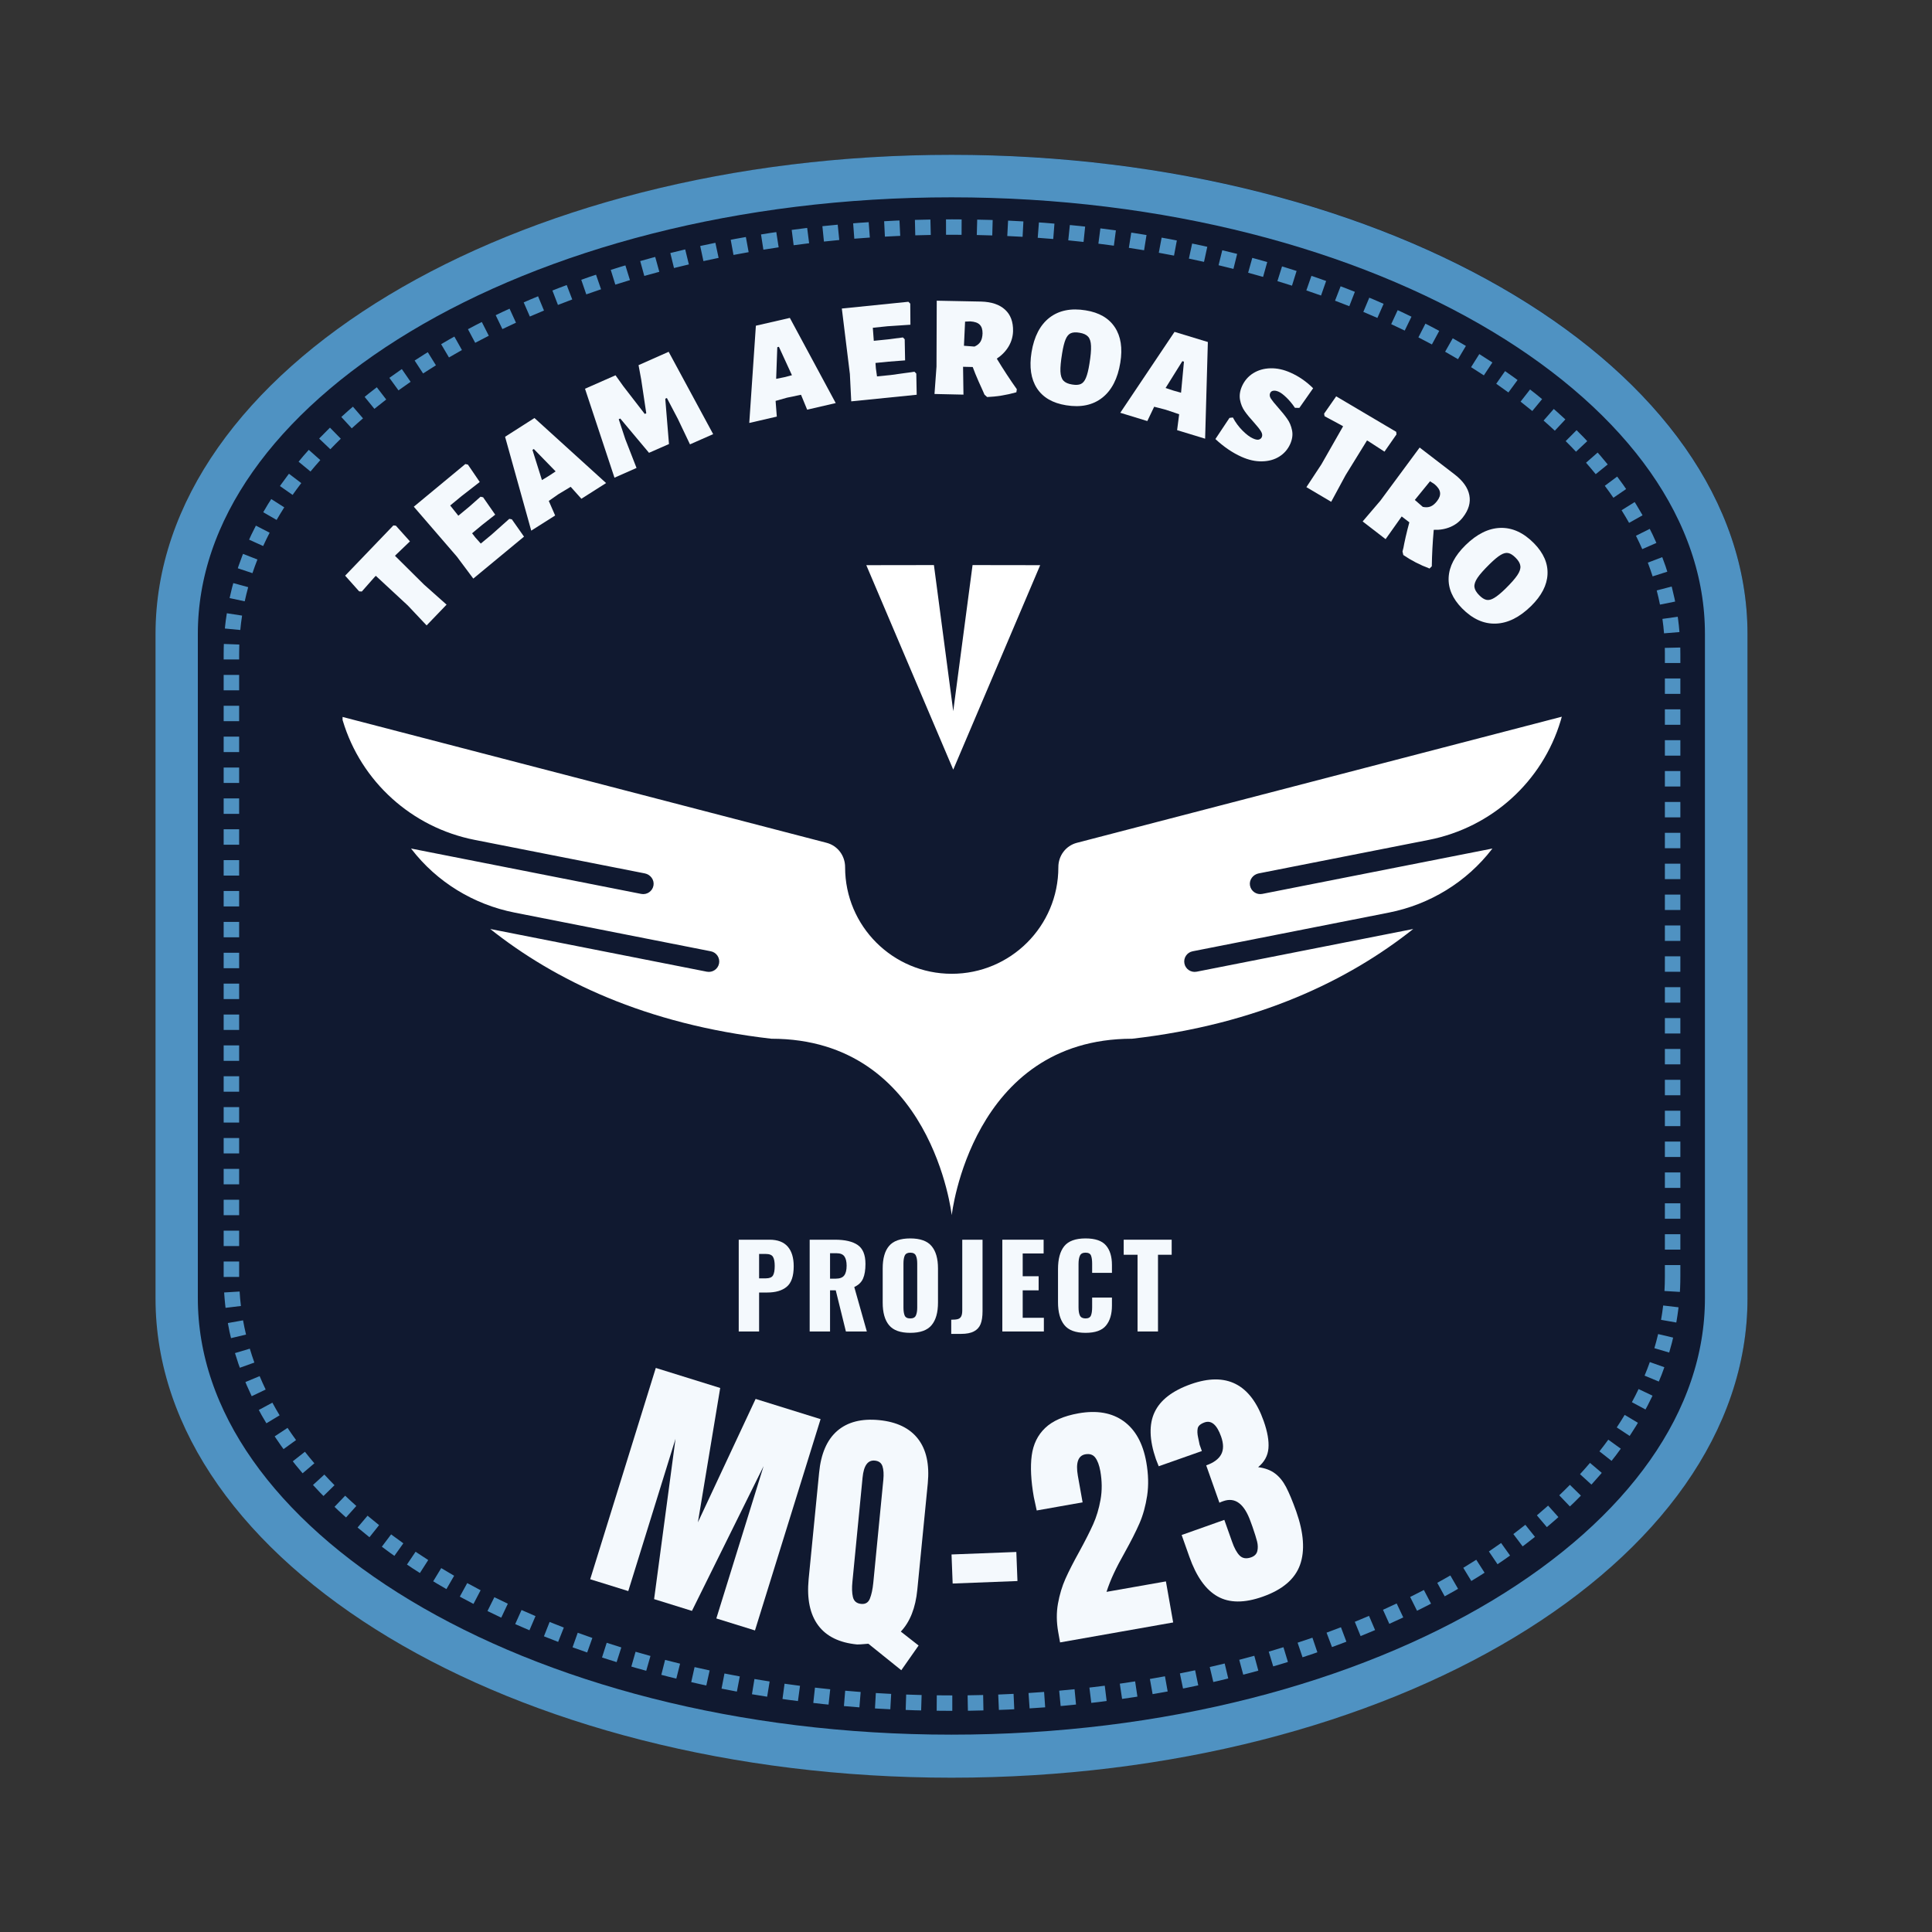 <svg xmlns="http://www.w3.org/2000/svg" xmlns:xlink="http://www.w3.org/1999/xlink" width="500" zoomAndPan="magnify" viewBox="0 0 375 375" height="500" preserveAspectRatio="xMidYMid meet" version="1.0"><rect x="0" y="0" width="375" height="375" fill="#333333" stroke="none"/><defs><g/><clipPath id="977efca793"><path d="M 54.492 101.051 L 291.246 101.051 L 291.246 197.801 L 54.492 197.801 Z M 54.492 101.051 " clip-rule="nonzero"/></clipPath><clipPath id="6593528904"><path d="M 156.148 101.047 L 189.898 101.047 L 189.898 140.797 L 156.148 140.797 Z M 156.148 101.047 " clip-rule="nonzero"/></clipPath><clipPath id="164842ce43"><path d="M 30.484 30.051 L 339.188 30.051 L 339.188 345 L 30.484 345 Z M 30.484 30.051 " clip-rule="nonzero"/></clipPath><clipPath id="af9eb38682"><path d="M 339.188 251.973 C 339.188 303.324 270.098 344.949 184.867 344.949 C 99.641 344.949 30.547 303.324 30.547 251.973 L 30.547 123.023 C 30.547 71.676 99.641 30.051 184.867 30.051 C 270.098 30.051 339.188 71.676 339.188 123.023 L 339.188 251.973 " clip-rule="nonzero"/></clipPath><clipPath id="71e127e1be"><path d="M 30.188 30.051 L 339.188 30.051 L 339.188 345.051 L 30.188 345.051 Z M 30.188 30.051 " clip-rule="nonzero"/></clipPath><clipPath id="d0ddbb749c"><path d="M 339.188 252.047 C 339.188 303.41 270.016 345.051 184.688 345.051 C 99.359 345.051 30.188 303.41 30.188 252.047 L 30.188 123.055 C 30.188 71.691 99.359 30.051 184.688 30.051 C 270.016 30.051 339.188 71.691 339.188 123.055 L 339.188 252.047 " clip-rule="nonzero"/></clipPath><clipPath id="a40cd4df76"><path d="M 43.18 42.574 L 326.16 42.574 L 326.16 332.809 L 43.18 332.809 Z M 43.18 42.574 " clip-rule="nonzero"/></clipPath><clipPath id="8d514c48e5"><path d="M 326.16 248.004 C 326.16 294.637 262.902 332.438 184.867 332.438 C 106.832 332.438 43.574 294.637 43.574 248.004 L 43.574 127.008 C 43.574 80.375 106.832 42.574 184.867 42.574 C 262.902 42.574 326.16 80.375 326.16 127.008 L 326.16 248.004 " clip-rule="nonzero"/></clipPath><clipPath id="1587e9da8e"><path d="M 43.41 42.574 L 326.156 42.574 L 326.156 332.074 L 43.41 332.074 Z M 43.41 42.574 " clip-rule="nonzero"/></clipPath><clipPath id="5616618aea"><path d="M 326.156 247.746 C 326.156 294.32 262.863 332.074 184.785 332.074 C 106.707 332.074 43.414 294.32 43.414 247.746 L 43.414 126.898 C 43.414 80.328 106.707 42.574 184.785 42.574 C 262.863 42.574 326.156 80.328 326.156 126.898 L 326.156 247.746 " clip-rule="nonzero"/></clipPath><clipPath id="f864f4c419"><path d="M 66.492 139.113 L 303.246 139.113 L 303.246 235.863 L 66.492 235.863 Z M 66.492 139.113 " clip-rule="nonzero"/></clipPath><clipPath id="c6881c5bc8"><path d="M 168.148 109.656 L 201.898 109.656 L 201.898 149.406 L 168.148 149.406 Z M 168.148 109.656 " clip-rule="nonzero"/></clipPath></defs><g clip-path="url(#977efca793)"><path fill="#ffffff" d="M 148.445 125.527 C 150.586 126.086 152.039 128.031 152.035 130.246 C 152.035 130.258 152.035 130.27 152.035 130.281 C 152.035 141.699 161.301 150.949 172.73 150.949 C 184.16 150.949 193.426 141.699 193.426 130.281 C 193.426 130.27 193.426 130.258 193.426 130.246 C 193.422 128.031 194.875 126.086 197.02 125.527 L 291.145 101.051 C 291.145 101.051 291.078 101.309 290.934 101.793 C 287.387 113.656 277.512 122.555 265.348 124.953 L 232.305 131.469 C 231.219 131.684 230.434 132.703 230.617 133.793 C 230.805 134.922 231.887 135.668 233.004 135.445 L 277.676 126.641 C 277.648 126.672 277.625 126.707 277.598 126.742 C 272.66 133.148 265.523 137.504 257.582 139.07 L 219.488 146.582 C 218.391 146.797 217.68 147.859 217.895 148.953 C 218.109 150.047 219.176 150.758 220.27 150.543 L 262.309 142.258 C 249.805 152.188 232.223 160.754 207.738 163.555 C 176.543 163.555 172.73 197.801 172.73 197.801 C 172.73 197.801 168.918 163.555 137.723 163.555 C 113.238 160.754 95.66 152.188 83.156 142.258 L 125.191 150.543 C 126.285 150.758 127.352 150.047 127.566 148.953 C 127.781 147.859 127.07 146.797 125.973 146.582 L 87.883 139.07 C 79.938 137.504 72.801 133.148 67.863 126.742 C 67.836 126.707 67.812 126.672 67.785 126.641 L 112.457 135.445 C 113.574 135.668 114.656 134.922 114.844 133.793 C 115.027 132.703 114.246 131.684 113.16 131.469 L 80.113 124.953 C 67.949 122.555 58.074 113.656 54.527 101.793 C 54.383 101.309 54.316 101.051 54.316 101.051 L 148.445 125.527 " fill-opacity="1" fill-rule="nonzero"/></g><g clip-path="url(#6593528904)"><path fill="#ffffff" d="M 156.148 101.09 L 173.023 140.777 L 189.898 101.09 L 176.773 101.07 L 173.023 129.43 L 169.273 101.07 Z M 156.148 101.09 " fill-opacity="1" fill-rule="nonzero"/></g><g fill="#ffffff" fill-opacity="1"><g transform="translate(108.539, 244.958)"><g><path d="M 26 0 L 24.625 -17.125 L 24.453 -17.125 L 18.531 -0.172 L 14.609 -0.172 L 8.688 -17.125 L 8.516 -17.125 L 7.141 0 L 0.562 0 L 3.156 -28.906 L 10.156 -28.906 L 16.562 -12.219 L 22.984 -28.906 L 29.984 -28.906 L 32.578 0 Z M 26 0 "/></g></g></g><g fill="#ffffff" fill-opacity="1"><g transform="translate(141.675, 244.958)"><g><path d="M 9.141 6.062 L 7.562 3.672 C 7.633 3.578 7.727 3.461 7.844 3.328 C 7.957 3.191 8.203 2.93 8.578 2.547 C 8.953 2.16 9.312 1.82 9.656 1.531 C 10.008 1.238 10.422 0.973 10.891 0.734 C 11.359 0.504 11.789 0.391 12.188 0.391 L 12.188 0.25 C 8.781 -0.406 6.031 -2.086 3.938 -4.797 C 1.852 -7.504 0.812 -10.727 0.812 -14.469 C 0.812 -18.676 2.211 -22.219 5.016 -25.094 C 7.816 -27.977 11.211 -29.422 15.203 -29.422 C 19.223 -29.422 22.617 -27.977 25.391 -25.094 C 28.172 -22.219 29.562 -18.676 29.562 -14.469 C 29.562 -11.031 28.641 -8.004 26.797 -5.391 C 24.953 -2.773 22.523 -1.016 19.516 -0.109 L 19.516 0.031 C 19.648 0.031 20.266 0.141 21.359 0.359 C 22.461 0.586 23.344 0.703 24 0.703 C 24.883 0.703 25.688 0.539 26.406 0.219 C 27.133 -0.094 27.641 -0.398 27.922 -0.703 L 28.344 -1.188 L 30.406 3.266 C 30.363 3.379 30.285 3.52 30.172 3.688 C 30.066 3.863 29.828 4.176 29.453 4.625 C 29.086 5.07 28.676 5.469 28.219 5.812 C 27.758 6.164 27.148 6.484 26.391 6.766 C 25.629 7.047 24.82 7.188 23.969 7.188 C 22.539 7.188 20.797 6.727 18.734 5.812 C 16.68 4.906 14.91 4.453 13.422 4.453 C 12.598 4.453 11.828 4.582 11.109 4.844 C 10.398 5.113 9.895 5.391 9.594 5.672 Z M 7.922 -14.469 C 7.922 -13.344 8.047 -12.297 8.297 -11.328 C 8.555 -10.359 8.957 -9.477 9.5 -8.688 C 10.051 -7.895 10.812 -7.27 11.781 -6.812 C 12.75 -6.352 13.891 -6.125 15.203 -6.125 C 17.648 -6.125 19.469 -6.914 20.656 -8.5 C 21.852 -10.094 22.453 -12.082 22.453 -14.469 C 22.453 -16.82 21.844 -18.801 20.625 -20.406 C 19.414 -22.008 17.609 -22.812 15.203 -22.812 C 12.816 -22.812 11.004 -22.004 9.766 -20.391 C 8.535 -18.773 7.922 -16.801 7.922 -14.469 Z M 7.922 -14.469 "/></g></g></g><g fill="#ffffff" fill-opacity="1"><g transform="translate(172.044, 244.958)"><g><path d="M 2.109 -12.828 L 13.375 -12.828 L 13.375 -7.469 L 2.109 -7.469 Z M 2.109 -12.828 "/></g></g></g><g fill="#ffffff" fill-opacity="1"><g transform="translate(187.526, 244.958)"><g><path d="M 12.719 -23.859 C 11.781 -23.859 10.883 -23.395 10.031 -22.469 C 9.188 -21.551 8.562 -20.633 8.156 -19.719 L 7.562 -18.359 L 2.062 -21.016 C 2.133 -21.254 2.25 -21.555 2.406 -21.922 C 2.57 -22.297 2.957 -22.969 3.562 -23.938 C 4.176 -24.906 4.848 -25.758 5.578 -26.5 C 6.316 -27.238 7.32 -27.91 8.594 -28.516 C 9.875 -29.117 11.25 -29.422 12.719 -29.422 C 14.602 -29.422 16.254 -29.18 17.672 -28.703 C 19.086 -28.223 20.18 -27.629 20.953 -26.922 C 21.723 -26.211 22.348 -25.375 22.828 -24.406 C 23.305 -23.438 23.609 -22.551 23.734 -21.75 C 23.859 -20.957 23.922 -20.129 23.922 -19.266 C 23.922 -18.004 23.57 -16.676 22.875 -15.281 C 22.176 -13.895 21.328 -12.66 20.328 -11.578 C 19.336 -10.492 18.336 -9.5 17.328 -8.594 C 16.328 -7.695 15.477 -7.004 14.781 -6.516 L 13.734 -5.781 L 24.453 -5.781 L 24.453 0 L 1.922 0 L 1.922 -1.641 C 2.316 -1.973 2.852 -2.426 3.531 -3 C 4.207 -3.57 5.398 -4.66 7.109 -6.266 C 8.816 -7.879 10.32 -9.391 11.625 -10.797 C 12.938 -12.211 14.129 -13.727 15.203 -15.344 C 16.273 -16.957 16.812 -18.266 16.812 -19.266 C 16.812 -19.66 16.77 -20.055 16.688 -20.453 C 16.602 -20.848 16.445 -21.332 16.219 -21.906 C 15.988 -22.477 15.566 -22.945 14.953 -23.312 C 14.348 -23.676 13.602 -23.859 12.719 -23.859 Z M 12.719 -23.859 "/></g></g></g><g fill="#ffffff" fill-opacity="1"><g transform="translate(213.901, 244.958)"><g><path d="M 7.188 -20.562 L 2 -23.078 C 2.039 -23.242 2.109 -23.473 2.203 -23.766 C 2.297 -24.055 2.578 -24.562 3.047 -25.281 C 3.516 -26.008 4.062 -26.656 4.688 -27.219 C 5.32 -27.781 6.242 -28.285 7.453 -28.734 C 8.672 -29.191 10.039 -29.422 11.562 -29.422 C 14.312 -29.422 16.578 -28.633 18.359 -27.062 C 20.148 -25.488 21.047 -23.473 21.047 -21.016 C 21.047 -18.723 20.195 -16.914 18.5 -15.594 C 20.945 -14.094 22.172 -11.883 22.172 -8.969 C 22.172 -6.207 21.16 -3.93 19.141 -2.141 C 17.117 -0.359 14.555 0.531 11.453 0.531 C 9.797 0.531 8.289 0.285 6.938 -0.203 C 5.582 -0.703 4.523 -1.297 3.766 -1.984 C 3.004 -2.672 2.375 -3.363 1.875 -4.062 C 1.375 -4.758 1.031 -5.352 0.844 -5.844 L 0.594 -6.578 L 6.688 -9.562 C 6.688 -9.445 6.703 -9.289 6.734 -9.094 C 6.773 -8.895 6.898 -8.535 7.109 -8.016 C 7.316 -7.504 7.57 -7.055 7.875 -6.672 C 8.188 -6.285 8.648 -5.938 9.266 -5.625 C 9.879 -5.312 10.598 -5.156 11.422 -5.156 C 12.66 -5.156 13.664 -5.492 14.438 -6.172 C 15.207 -6.848 15.594 -7.781 15.594 -8.969 C 15.594 -10.207 15.188 -11.223 14.375 -12.016 C 13.57 -12.805 12.586 -13.203 11.422 -13.203 L 10.156 -13 L 10.156 -17.312 L 11.594 -17.312 C 12.508 -17.312 13.316 -17.66 14.016 -18.359 C 14.711 -19.055 15.062 -19.922 15.062 -20.953 C 15.062 -21.859 14.703 -22.613 13.984 -23.219 C 13.273 -23.832 12.441 -24.141 11.484 -24.141 C 10.805 -24.141 10.191 -24.016 9.641 -23.766 C 9.098 -23.523 8.68 -23.227 8.391 -22.875 C 8.098 -22.52 7.852 -22.164 7.656 -21.812 C 7.457 -21.469 7.332 -21.18 7.281 -20.953 Z M 7.188 -20.562 "/></g></g></g><g fill="#ffffff" fill-opacity="1"><g transform="translate(99.086, 269.649)"><g><path d="M 5.812 0 L 3.406 0 L 3.406 -9.359 L 0.312 -9.359 L 0.312 -11.359 L 8.906 -11.359 L 8.906 -9.359 L 5.812 -9.359 Z M 5.812 0 "/></g></g></g><g fill="#ffffff" fill-opacity="1"><g transform="translate(108.302, 269.649)"><g><path d="M 7.969 0 L 1.438 0 L 1.438 -11.359 L 7.969 -11.359 L 7.969 -9.391 L 3.844 -9.391 L 3.844 -6.891 L 7.688 -6.891 L 7.688 -4.922 L 3.844 -4.922 L 3.844 -1.984 L 7.969 -1.984 Z M 7.969 0 "/></g></g></g><g fill="#ffffff" fill-opacity="1"><g transform="translate(117.215, 269.649)"><g><path d="M 8.391 0 L 7.562 -2.703 L 3.422 -2.703 L 2.594 0 L 0 0 L 4.016 -11.406 L 6.953 -11.406 L 10.984 0 Z M 6.984 -4.734 C 6.223 -7.18 5.797 -8.566 5.703 -8.891 C 5.609 -9.211 5.539 -9.461 5.5 -9.641 C 5.32 -8.984 4.832 -7.348 4.031 -4.734 Z M 6.984 -4.734 "/></g></g></g><g fill="#ffffff" fill-opacity="1"><g transform="translate(128.195, 269.649)"><g><path d="M 6.25 0 L 3.5 -8.922 L 3.438 -8.922 C 3.531 -7.109 3.578 -5.895 3.578 -5.281 L 3.578 0 L 1.438 0 L 1.438 -11.359 L 4.719 -11.359 L 7.406 -2.672 L 7.453 -2.672 L 10.297 -11.359 L 13.578 -11.359 L 13.578 0 L 11.328 0 L 11.328 -5.375 C 11.328 -5.633 11.332 -5.926 11.344 -6.25 C 11.352 -6.582 11.391 -7.469 11.453 -8.906 L 11.375 -8.906 L 8.453 0 Z M 6.25 0 "/></g></g></g><g fill="#ffffff" fill-opacity="1"><g transform="translate(143.2, 269.649)"><g/></g></g><g fill="#ffffff" fill-opacity="1"><g transform="translate(147.334, 269.649)"><g><path d="M 8.391 0 L 7.562 -2.703 L 3.422 -2.703 L 2.594 0 L 0 0 L 4.016 -11.406 L 6.953 -11.406 L 10.984 0 Z M 6.984 -4.734 C 6.223 -7.18 5.797 -8.566 5.703 -8.891 C 5.609 -9.211 5.539 -9.461 5.5 -9.641 C 5.32 -8.984 4.832 -7.348 4.031 -4.734 Z M 6.984 -4.734 "/></g></g></g><g fill="#ffffff" fill-opacity="1"><g transform="translate(158.313, 269.649)"><g><path d="M 7.969 0 L 1.438 0 L 1.438 -11.359 L 7.969 -11.359 L 7.969 -9.391 L 3.844 -9.391 L 3.844 -6.891 L 7.688 -6.891 L 7.688 -4.922 L 3.844 -4.922 L 3.844 -1.984 L 7.969 -1.984 Z M 7.969 0 "/></g></g></g><g fill="#ffffff" fill-opacity="1"><g transform="translate(167.226, 269.649)"><g><path d="M 3.844 -6.328 L 4.625 -6.328 C 5.383 -6.328 5.941 -6.453 6.297 -6.703 C 6.66 -6.953 6.844 -7.352 6.844 -7.906 C 6.844 -8.438 6.656 -8.816 6.281 -9.047 C 5.914 -9.273 5.348 -9.391 4.578 -9.391 L 3.844 -9.391 Z M 3.844 -4.359 L 3.844 0 L 1.438 0 L 1.438 -11.359 L 4.75 -11.359 C 6.289 -11.359 7.43 -11.078 8.172 -10.516 C 8.91 -9.953 9.281 -9.102 9.281 -7.969 C 9.281 -7.289 9.094 -6.691 8.719 -6.172 C 8.352 -5.648 7.836 -5.242 7.172 -4.953 C 8.879 -2.398 9.992 -0.75 10.516 0 L 7.844 0 L 5.125 -4.359 Z M 3.844 -4.359 "/></g></g></g><g fill="#ffffff" fill-opacity="1"><g transform="translate(177.732, 269.649)"><g><path d="M 11.75 -5.703 C 11.75 -3.816 11.281 -2.367 10.344 -1.359 C 9.414 -0.348 8.082 0.156 6.344 0.156 C 4.594 0.156 3.25 -0.348 2.312 -1.359 C 1.383 -2.367 0.922 -3.82 0.922 -5.719 C 0.922 -7.602 1.391 -9.047 2.328 -10.047 C 3.266 -11.047 4.609 -11.547 6.359 -11.547 C 8.098 -11.547 9.43 -11.039 10.359 -10.031 C 11.285 -9.031 11.75 -7.586 11.75 -5.703 Z M 3.453 -5.703 C 3.453 -4.43 3.691 -3.473 4.172 -2.828 C 4.648 -2.18 5.375 -1.859 6.344 -1.859 C 8.258 -1.859 9.219 -3.141 9.219 -5.703 C 9.219 -8.266 8.266 -9.547 6.359 -9.547 C 5.391 -9.547 4.66 -9.223 4.172 -8.578 C 3.691 -7.93 3.453 -6.973 3.453 -5.703 Z M 3.453 -5.703 "/></g></g></g><g fill="#ffffff" fill-opacity="1"><g transform="translate(190.398, 269.649)"><g><path d="M 8.391 0 L 7.562 -2.703 L 3.422 -2.703 L 2.594 0 L 0 0 L 4.016 -11.406 L 6.953 -11.406 L 10.984 0 Z M 6.984 -4.734 C 6.223 -7.18 5.797 -8.566 5.703 -8.891 C 5.609 -9.211 5.539 -9.461 5.5 -9.641 C 5.32 -8.984 4.832 -7.348 4.031 -4.734 Z M 6.984 -4.734 "/></g></g></g><g fill="#ffffff" fill-opacity="1"><g transform="translate(201.378, 269.649)"><g><path d="M 8.141 -3.156 C 8.141 -2.125 7.77 -1.312 7.031 -0.719 C 6.289 -0.133 5.266 0.156 3.953 0.156 C 2.734 0.156 1.66 -0.07 0.734 -0.531 L 0.734 -2.766 C 1.492 -2.422 2.141 -2.176 2.672 -2.031 C 3.203 -1.895 3.691 -1.828 4.141 -1.828 C 4.66 -1.828 5.062 -1.926 5.344 -2.125 C 5.633 -2.332 5.781 -2.641 5.781 -3.047 C 5.781 -3.266 5.719 -3.457 5.594 -3.625 C 5.469 -3.801 5.285 -3.969 5.047 -4.125 C 4.805 -4.289 4.312 -4.551 3.562 -4.906 C 2.875 -5.227 2.352 -5.539 2 -5.844 C 1.656 -6.145 1.379 -6.492 1.172 -6.891 C 0.961 -7.297 0.859 -7.766 0.859 -8.297 C 0.859 -9.297 1.195 -10.082 1.875 -10.656 C 2.562 -11.238 3.508 -11.531 4.719 -11.531 C 5.301 -11.531 5.859 -11.457 6.391 -11.312 C 6.93 -11.176 7.492 -10.984 8.078 -10.734 L 7.312 -8.859 C 6.695 -9.109 6.191 -9.281 5.797 -9.375 C 5.398 -9.477 5.016 -9.531 4.641 -9.531 C 4.18 -9.531 3.828 -9.422 3.578 -9.203 C 3.336 -8.992 3.219 -8.719 3.219 -8.375 C 3.219 -8.156 3.266 -7.969 3.359 -7.812 C 3.461 -7.656 3.617 -7.504 3.828 -7.359 C 4.047 -7.211 4.555 -6.945 5.359 -6.562 C 6.422 -6.051 7.148 -5.539 7.547 -5.031 C 7.941 -4.52 8.141 -3.895 8.141 -3.156 Z M 8.141 -3.156 "/></g></g></g><g fill="#ffffff" fill-opacity="1"><g transform="translate(210.143, 269.649)"><g><path d="M 5.812 0 L 3.406 0 L 3.406 -9.359 L 0.312 -9.359 L 0.312 -11.359 L 8.906 -11.359 L 8.906 -9.359 L 5.812 -9.359 Z M 5.812 0 "/></g></g></g><g fill="#ffffff" fill-opacity="1"><g transform="translate(219.359, 269.649)"><g><path d="M 3.844 -6.328 L 4.625 -6.328 C 5.383 -6.328 5.941 -6.453 6.297 -6.703 C 6.66 -6.953 6.844 -7.352 6.844 -7.906 C 6.844 -8.438 6.656 -8.816 6.281 -9.047 C 5.914 -9.273 5.348 -9.391 4.578 -9.391 L 3.844 -9.391 Z M 3.844 -4.359 L 3.844 0 L 1.438 0 L 1.438 -11.359 L 4.75 -11.359 C 6.289 -11.359 7.43 -11.078 8.172 -10.516 C 8.91 -9.953 9.281 -9.102 9.281 -7.969 C 9.281 -7.289 9.094 -6.691 8.719 -6.172 C 8.352 -5.648 7.836 -5.242 7.172 -4.953 C 8.879 -2.398 9.992 -0.75 10.516 0 L 7.844 0 L 5.125 -4.359 Z M 3.844 -4.359 "/></g></g></g><g fill="#ffffff" fill-opacity="1"><g transform="translate(229.864, 269.649)"><g><path d="M 11.75 -5.703 C 11.75 -3.816 11.281 -2.367 10.344 -1.359 C 9.414 -0.348 8.082 0.156 6.344 0.156 C 4.594 0.156 3.25 -0.348 2.312 -1.359 C 1.383 -2.367 0.922 -3.82 0.922 -5.719 C 0.922 -7.602 1.391 -9.047 2.328 -10.047 C 3.266 -11.047 4.609 -11.547 6.359 -11.547 C 8.098 -11.547 9.43 -11.039 10.359 -10.031 C 11.285 -9.031 11.75 -7.586 11.75 -5.703 Z M 3.453 -5.703 C 3.453 -4.43 3.691 -3.473 4.172 -2.828 C 4.648 -2.18 5.375 -1.859 6.344 -1.859 C 8.258 -1.859 9.219 -3.141 9.219 -5.703 C 9.219 -8.266 8.266 -9.547 6.359 -9.547 C 5.391 -9.547 4.66 -9.223 4.172 -8.578 C 3.691 -7.93 3.453 -6.973 3.453 -5.703 Z M 3.453 -5.703 "/></g></g></g><g fill="#ffffff" fill-opacity="1"><g transform="translate(242.524, 269.649)"><g/></g></g><g clip-path="url(#164842ce43)"><g clip-path="url(#af9eb38682)"><path fill="#101930" d="M 339.188 30.051 L 339.188 345.293 L 30.484 345.293 L 30.484 30.051 Z M 339.188 30.051 " fill-opacity="1" fill-rule="nonzero"/></g></g><g clip-path="url(#71e127e1be)"><g clip-path="url(#d0ddbb749c)"><path stroke-linecap="butt" transform="matrix(0, 0.75, -0.751, 0, 339.189, 30.051)" fill="none" stroke-linejoin="miter" d="M 295.896 0.002 C 364.357 0.002 419.859 92.123 419.859 205.76 C 419.859 319.397 364.357 411.518 295.896 411.518 L 123.964 411.518 C 55.502 411.518 0 319.397 0 205.76 C 0 92.123 55.502 0.002 123.964 0.002 L 295.896 0.002 " stroke="#4f92c2" stroke-width="22" stroke-opacity="1" stroke-miterlimit="4"/></g></g><g clip-path="url(#a40cd4df76)"><g clip-path="url(#8d514c48e5)"><path fill="#101930" d="M 326.16 42.574 L 326.16 332.148 L 43.84 332.148 L 43.84 42.574 Z M 326.16 42.574 " fill-opacity="1" fill-rule="nonzero"/></g></g><g clip-path="url(#1587e9da8e)"><g clip-path="url(#5616618aea)"><path fill="#4f92c2" d="M 329.156 247.746 C 329.156 248.812 329.125 249.875 329.062 250.934 L 323.07 250.582 C 323.125 249.641 323.152 248.695 323.152 247.746 Z M 328.785 254.094 C 328.66 255.141 328.508 256.184 328.324 257.223 L 322.41 256.18 C 322.574 255.254 322.711 254.324 322.82 253.395 Z M 327.684 260.32 C 327.441 261.344 327.168 262.363 326.867 263.379 L 321.113 261.68 C 321.383 260.77 321.625 259.855 321.84 258.941 Z M 325.887 266.387 C 325.539 267.367 325.16 268.34 324.754 269.312 L 319.211 267.012 C 319.578 266.137 319.918 265.258 320.23 264.375 Z M 323.469 272.195 C 323.016 273.137 322.539 274.074 322.039 275.004 L 316.75 272.164 C 317.207 271.32 317.641 270.469 318.047 269.613 Z M 320.5 277.707 C 319.965 278.602 319.406 279.484 318.824 280.367 L 313.812 277.062 C 314.348 276.254 314.859 275.445 315.348 274.629 Z M 317.031 282.949 C 316.434 283.777 315.812 284.594 315.172 285.41 L 310.449 281.707 C 311.043 280.953 311.617 280.199 312.168 279.438 Z M 313.191 287.824 C 312.52 288.617 311.824 289.402 311.109 290.184 L 306.68 286.137 C 307.344 285.41 307.992 284.68 308.617 283.945 Z M 309.004 292.398 C 308.285 293.133 307.551 293.855 306.797 294.574 L 302.652 290.238 C 303.355 289.566 304.043 288.891 304.715 288.207 Z M 304.492 296.703 C 303.738 297.375 302.969 298.047 302.184 298.707 L 298.309 294.129 C 299.051 293.504 299.777 292.875 300.488 292.238 Z M 299.809 300.648 C 299.004 301.289 298.184 301.922 297.352 302.551 L 293.742 297.762 C 294.531 297.168 295.305 296.566 296.066 295.961 Z M 294.848 304.379 C 294.027 304.961 293.195 305.535 292.352 306.105 L 288.992 301.137 C 289.797 300.598 290.586 300.047 291.367 299.496 Z M 289.781 307.793 C 288.914 308.348 288.031 308.895 287.141 309.434 L 284.023 304.312 C 284.875 303.797 285.715 303.273 286.543 302.746 Z M 284.512 310.988 C 283.641 311.492 282.758 311.988 281.863 312.477 L 278.973 307.227 C 279.828 306.758 280.676 306.281 281.512 305.797 Z M 279.152 313.926 C 278.238 314.402 277.316 314.871 276.383 315.336 L 273.711 309.969 C 274.609 309.523 275.496 309.074 276.375 308.617 Z M 273.656 316.652 C 272.746 317.082 271.824 317.504 270.895 317.922 L 268.438 312.457 C 269.332 312.055 270.215 311.648 271.094 311.234 Z M 268.082 319.152 C 267.137 319.555 266.184 319.953 265.223 320.34 L 262.965 314.789 C 263.895 314.414 264.812 314.031 265.727 313.641 Z M 262.391 321.461 L 259.598 322.508 L 257.484 316.898 L 260.277 315.848 Z M 256.664 323.551 L 253.785 324.523 L 251.863 318.844 L 254.742 317.875 Z M 250.855 325.457 L 248 326.32 L 246.262 320.582 L 249.117 319.723 Z M 245.023 327.168 L 242.094 327.957 L 240.535 322.168 L 243.461 321.383 Z M 239.098 328.715 L 236.199 329.398 L 234.812 323.57 L 237.711 322.883 Z M 233.191 330.066 L 230.234 330.68 L 229.016 324.809 L 231.973 324.199 Z M 227.172 331.266 L 224.246 331.785 L 223.195 325.887 L 226.117 325.367 Z M 221.219 332.281 L 218.242 332.727 L 217.352 326.801 L 220.328 326.355 Z M 215.164 333.145 L 212.184 333.508 L 211.453 327.559 L 214.434 327.195 Z M 209.141 333.84 L 206.16 334.125 L 205.586 328.16 L 208.57 327.875 Z M 203.078 334.379 L 200.055 334.59 L 199.637 328.613 L 202.66 328.402 Z M 197 334.766 L 194.016 334.895 L 193.754 328.91 L 196.734 328.777 Z M 190.941 334.992 L 187.926 335.051 L 187.812 329.059 L 190.828 329 Z M 184.84 335.07 L 184.785 335.07 L 181.789 335.051 L 181.828 329.059 L 184.785 329.078 L 184.84 329.078 Z M 178.699 334.996 L 175.699 334.902 L 175.887 328.91 L 178.887 329.004 Z M 172.641 334.766 L 169.66 334.598 L 170 328.617 L 172.977 328.785 Z M 166.562 334.387 L 163.559 334.137 L 164.051 328.164 L 167.055 328.414 Z M 160.496 333.848 L 157.535 333.523 L 158.184 327.566 L 161.145 327.887 Z M 154.477 333.152 L 151.477 332.746 L 152.281 326.809 L 155.281 327.215 Z M 148.418 332.293 L 145.469 331.809 L 146.438 325.895 L 149.387 326.375 Z M 142.465 331.277 L 139.484 330.707 L 140.617 324.824 L 143.594 325.391 Z M 136.445 330.082 L 133.516 329.434 L 134.816 323.582 L 137.742 324.23 Z M 130.535 328.727 L 127.625 327.996 L 129.094 322.184 L 132.004 322.918 Z M 124.609 327.188 L 121.719 326.363 L 123.363 320.602 L 126.254 321.422 Z M 118.773 325.477 L 115.938 324.57 L 117.762 318.863 L 120.598 319.766 Z M 112.961 323.57 L 110.125 322.562 L 112.137 316.914 L 114.977 317.926 Z M 107.234 321.48 L 104.477 320.391 L 106.68 314.82 L 109.438 315.906 Z M 101.586 319.195 C 100.641 318.793 99.703 318.383 98.773 317.965 L 101.23 312.5 C 102.125 312.898 103.031 313.293 103.941 313.684 Z M 96.012 316.699 C 95.094 316.266 94.188 315.828 93.289 315.383 L 95.953 310.016 C 96.816 310.441 97.688 310.863 98.57 311.277 Z M 90.516 313.977 C 89.602 313.504 88.695 313.02 87.805 312.531 L 90.688 307.277 C 91.547 307.746 92.414 308.207 93.289 308.664 Z M 85.148 311.043 C 84.266 310.531 83.391 310.016 82.527 309.492 L 85.641 304.367 C 86.465 304.867 87.301 305.363 88.148 305.852 Z M 79.883 307.852 C 79.012 307.297 78.156 306.734 77.312 306.164 L 80.664 301.195 C 81.469 301.738 82.289 302.273 83.117 302.801 Z M 74.809 304.438 C 73.965 303.84 73.129 303.23 72.309 302.617 L 75.914 297.824 C 76.691 298.406 77.484 298.984 78.289 299.555 Z M 69.848 300.719 C 69.039 300.078 68.25 299.43 67.473 298.777 L 71.34 294.195 C 72.074 294.812 72.82 295.422 73.582 296.027 Z M 65.16 296.777 C 64.375 296.074 63.605 295.367 62.852 294.648 L 66.996 290.312 C 67.699 290.984 68.422 291.648 69.164 292.309 Z M 60.645 292.477 C 59.922 291.746 59.219 291.008 58.535 290.262 L 62.957 286.211 C 63.598 286.906 64.254 287.594 64.926 288.277 Z M 56.449 287.91 C 55.77 287.113 55.109 286.309 54.469 285.496 L 59.184 281.785 C 59.773 282.539 60.387 283.281 61.02 284.023 Z M 52.602 283.039 C 51.984 282.184 51.383 281.324 50.809 280.461 L 55.812 277.148 C 56.34 277.941 56.891 278.734 57.461 279.516 Z M 49.129 277.805 C 48.59 276.91 48.074 276.008 47.586 275.102 L 52.867 272.254 C 53.312 273.078 53.781 273.898 54.273 274.715 Z M 46.152 272.297 C 45.695 271.34 45.262 270.379 44.859 269.414 L 50.395 267.102 C 50.762 267.977 51.152 268.844 51.566 269.707 Z M 43.723 266.492 C 43.363 265.496 43.035 264.492 42.734 263.488 L 48.488 261.777 C 48.758 262.676 49.051 263.574 49.371 264.473 Z M 41.914 260.43 C 41.668 259.398 41.453 258.367 41.266 257.332 L 47.176 256.277 C 47.34 257.203 47.535 258.121 47.754 259.039 Z M 40.801 254.207 C 40.672 253.156 40.578 252.102 40.516 251.047 L 46.508 250.684 C 46.562 251.621 46.648 252.559 46.762 253.492 Z M 40.414 247.859 L 40.414 244.859 L 46.418 244.859 L 46.418 247.852 Z M 40.414 241.863 L 40.414 238.867 L 46.418 238.867 L 46.418 241.863 Z M 40.414 235.871 L 40.414 232.871 L 46.418 232.871 L 46.418 235.871 Z M 40.414 229.875 L 40.414 226.879 L 46.418 226.879 L 46.418 229.875 Z M 40.414 223.883 L 40.414 220.887 L 46.418 220.887 L 46.418 223.883 Z M 40.414 217.891 L 40.414 214.895 L 46.418 214.895 L 46.418 217.891 Z M 40.414 211.898 L 40.414 208.902 L 46.418 208.902 L 46.418 211.898 Z M 40.414 205.906 L 40.414 202.91 L 46.418 202.91 L 46.418 205.906 Z M 40.414 199.914 L 40.414 196.918 L 46.418 196.918 L 46.418 199.914 Z M 40.414 193.922 L 40.414 190.922 L 46.418 190.922 L 46.418 193.922 Z M 40.414 187.926 L 40.414 184.93 L 46.418 184.93 L 46.418 187.926 Z M 40.414 181.934 L 40.414 178.938 L 46.418 178.938 L 46.418 181.934 Z M 40.414 175.941 L 40.414 172.945 L 46.418 172.945 L 46.418 175.941 Z M 40.414 169.949 L 40.414 166.953 L 46.418 166.953 L 46.418 169.949 Z M 40.414 163.957 L 40.414 160.961 L 46.418 160.961 L 46.418 163.957 Z M 40.414 157.965 L 40.414 154.969 L 46.418 154.969 L 46.418 157.965 Z M 40.414 151.973 L 40.414 148.977 L 46.418 148.977 L 46.418 151.973 Z M 40.414 145.977 L 40.414 142.98 L 46.418 142.98 L 46.418 145.977 Z M 40.414 139.984 L 40.414 136.988 L 46.418 136.988 L 46.418 139.984 Z M 40.414 133.992 L 40.414 130.996 L 46.418 130.996 L 46.418 133.992 Z M 40.414 128 L 40.414 126.898 C 40.414 126.227 40.426 125.555 40.453 124.879 L 46.449 125.102 C 46.43 125.703 46.418 126.301 46.418 126.898 L 46.418 128 Z M 40.664 121.711 C 40.762 120.66 40.895 119.613 41.059 118.57 L 46.988 119.488 C 46.844 120.418 46.727 121.348 46.641 122.281 Z M 41.633 115.461 C 41.852 114.434 42.102 113.41 42.383 112.387 L 48.172 113.969 C 47.922 114.883 47.699 115.801 47.5 116.715 Z M 43.305 109.352 C 43.637 108.367 43.996 107.383 44.379 106.406 L 49.965 108.602 C 49.617 109.48 49.297 110.363 49 111.25 Z M 45.613 103.508 C 46.047 102.551 46.508 101.598 47 100.652 L 52.336 103.398 C 51.891 104.258 51.473 105.121 51.078 105.984 Z M 48.488 97.926 C 49.008 97.031 49.551 96.137 50.117 95.254 L 55.176 98.477 C 54.66 99.285 54.164 100.102 53.691 100.918 Z M 51.879 92.625 C 52.465 91.789 53.074 90.961 53.703 90.137 L 58.477 93.77 C 57.895 94.531 57.336 95.297 56.793 96.062 Z M 55.637 87.703 C 56.301 86.902 56.984 86.109 57.691 85.32 L 62.172 89.305 C 61.516 90.039 60.883 90.777 60.266 91.523 Z M 59.781 83.059 C 60.488 82.32 61.211 81.59 61.953 80.867 L 66.148 85.152 C 65.457 85.828 64.781 86.512 64.121 87.199 Z M 64.219 78.723 C 64.977 78.031 65.75 77.344 66.539 76.664 L 70.461 81.203 C 69.715 81.844 68.988 82.488 68.277 83.141 Z M 68.879 74.707 C 69.676 74.062 70.484 73.422 71.309 72.793 L 74.965 77.543 C 74.188 78.141 73.422 78.746 72.668 79.355 Z M 73.82 70.918 C 74.633 70.332 75.457 69.75 76.297 69.172 L 79.699 74.109 C 78.902 74.656 78.117 75.211 77.344 75.77 Z M 78.84 67.473 C 79.699 66.91 80.57 66.359 81.453 65.812 L 84.613 70.906 C 83.77 71.426 82.941 71.953 82.121 72.488 Z M 84.098 64.219 C 84.965 63.707 85.84 63.207 86.727 62.711 L 89.66 67.941 C 88.809 68.414 87.973 68.895 87.145 69.383 Z M 89.418 61.246 C 90.324 60.766 91.238 60.293 92.164 59.824 L 94.875 65.172 C 93.984 65.621 93.105 66.078 92.234 66.539 Z M 94.91 58.473 C 95.816 58.039 96.73 57.609 97.656 57.188 L 100.152 62.637 C 99.266 63.043 98.387 63.453 97.516 63.875 Z M 100.449 55.945 C 101.387 55.535 102.336 55.133 103.293 54.738 L 105.586 60.277 C 104.664 60.656 103.75 61.043 102.844 61.438 Z M 106.148 53.59 L 108.926 52.527 L 111.074 58.125 L 108.297 59.188 Z M 111.844 51.469 L 114.707 50.484 L 116.664 56.148 L 113.797 57.137 Z M 117.66 49.52 L 120.5 48.645 L 122.273 54.371 L 119.434 55.246 Z M 123.469 47.781 L 126.379 46.98 L 127.973 52.758 L 125.059 53.559 Z M 129.402 46.199 L 132.289 45.5 L 133.707 51.324 L 130.82 52.023 Z M 135.285 44.82 L 138.23 44.191 L 139.48 50.055 L 136.535 50.68 Z M 141.289 43.59 L 144.23 43.051 L 145.312 48.945 L 142.371 49.484 Z M 147.254 42.543 L 150.219 42.082 L 151.137 48.004 L 148.172 48.465 Z M 153.289 41.652 L 156.293 41.27 L 157.051 47.215 L 154.047 47.598 Z M 159.324 40.926 L 162.301 40.625 L 162.902 46.586 L 159.926 46.887 Z M 165.371 40.355 L 168.387 40.133 L 168.836 46.109 L 165.82 46.332 Z M 171.465 39.941 L 174.441 39.797 L 174.734 45.781 L 171.758 45.93 Z M 177.512 39.688 L 180.52 39.613 L 180.664 45.605 L 177.652 45.676 Z M 183.609 39.582 L 184.777 39.578 L 186.664 39.586 L 186.641 45.578 L 184.793 45.57 L 183.625 45.574 Z M 189.754 39.629 L 192.758 39.707 L 192.598 45.699 L 189.594 45.617 Z M 195.824 39.828 L 198.797 39.98 L 198.484 45.965 L 195.512 45.812 Z M 201.887 40.18 L 204.898 40.414 L 204.434 46.391 L 201.422 46.156 Z M 207.969 40.691 L 210.938 41 L 210.316 46.961 L 207.348 46.652 Z M 213.973 41.355 L 216.98 41.746 L 216.203 47.688 L 213.195 47.297 Z M 220.047 42.188 L 223.008 42.656 L 222.066 48.574 L 219.109 48.105 Z M 226.02 43.172 L 228.977 43.723 L 227.875 49.613 L 224.922 49.062 Z M 232.027 44.336 L 234.969 44.969 L 233.699 50.828 L 230.762 50.195 Z M 237.961 45.66 L 240.848 46.371 L 239.41 52.191 L 236.523 51.48 Z M 243.875 47.164 L 246.777 47.973 L 245.164 53.746 L 242.262 52.938 Z M 249.738 48.848 L 252.566 49.73 L 250.773 55.449 L 247.945 54.566 Z M 255.539 50.711 L 258.391 51.707 L 256.414 57.363 L 253.559 56.371 Z M 261.297 52.773 L 264.066 53.844 L 261.898 59.434 L 259.129 58.363 Z M 266.938 55.012 C 267.891 55.41 268.832 55.816 269.77 56.227 L 267.352 61.711 C 266.449 61.312 265.539 60.926 264.621 60.539 Z M 272.551 57.48 C 273.469 57.906 274.379 58.336 275.281 58.773 L 272.656 64.164 C 271.789 63.742 270.914 63.328 270.031 62.918 Z M 278.043 60.148 C 278.965 60.621 279.875 61.098 280.777 61.582 L 277.934 66.859 C 277.07 66.395 276.195 65.938 275.309 65.484 Z M 283.453 63.055 C 284.336 63.555 285.207 64.059 286.066 64.57 L 282.996 69.719 C 282.176 69.23 281.34 68.746 280.496 68.27 Z M 288.727 66.191 C 289.605 66.738 290.469 67.297 291.324 67.859 L 288.016 72.859 C 287.199 72.32 286.375 71.793 285.535 71.266 Z M 293.852 69.57 C 294.691 70.156 295.52 70.746 296.336 71.348 L 292.781 76.176 C 292.004 75.605 291.219 75.043 290.418 74.488 Z M 298.828 73.227 C 299.645 73.863 300.449 74.504 301.238 75.152 L 297.418 79.777 C 296.672 79.164 295.914 78.559 295.141 77.957 Z M 303.559 77.121 C 304.352 77.812 305.125 78.508 305.883 79.211 L 301.793 83.598 C 301.078 82.938 300.352 82.281 299.609 81.633 Z M 308.129 81.367 C 308.859 82.094 309.574 82.828 310.273 83.566 L 305.902 87.676 C 305.25 86.984 304.582 86.297 303.895 85.621 Z M 312.363 85.863 C 313.059 86.656 313.734 87.457 314.387 88.262 L 309.727 92.035 C 309.121 91.289 308.492 90.551 307.848 89.812 Z M 316.297 90.703 C 316.922 91.539 317.527 92.379 318.109 93.227 L 313.16 96.617 C 312.625 95.836 312.066 95.062 311.492 94.293 Z M 319.84 95.863 C 320.398 96.754 320.93 97.648 321.434 98.551 L 316.203 101.488 C 315.738 100.664 315.254 99.848 314.746 99.035 Z M 322.906 101.305 C 323.383 102.254 323.832 103.211 324.254 104.172 L 318.762 106.586 C 318.379 105.719 317.969 104.852 317.539 103.992 Z M 325.449 107.078 C 325.824 108.062 326.172 109.055 326.492 110.047 L 320.773 111.875 C 320.488 110.984 320.176 110.094 319.84 109.207 Z M 327.375 113.094 C 327.645 114.117 327.879 115.145 328.086 116.176 L 322.199 117.352 C 322.016 116.434 321.805 115.516 321.566 114.602 Z M 328.621 119.293 C 328.77 120.336 328.887 121.387 328.973 122.438 L 322.988 122.93 C 322.914 121.996 322.809 121.062 322.676 120.129 Z M 329.141 125.613 C 329.152 126.043 329.156 126.473 329.156 126.898 L 329.156 128.691 L 323.152 128.691 L 323.152 126.898 C 323.152 126.52 323.148 126.137 323.141 125.754 Z M 329.156 131.688 L 329.156 134.684 L 323.152 134.684 L 323.152 131.688 Z M 329.156 137.68 L 329.156 140.676 L 323.152 140.676 L 323.152 137.68 Z M 329.156 143.672 L 329.156 146.668 L 323.152 146.668 L 323.152 143.672 Z M 329.156 149.664 L 329.156 152.66 L 323.152 152.66 L 323.152 149.664 Z M 329.156 155.656 L 329.156 158.652 L 323.152 158.652 L 323.152 155.656 Z M 329.156 161.648 L 329.156 164.645 L 323.152 164.645 L 323.152 161.648 Z M 329.156 167.645 L 329.156 170.641 L 323.152 170.641 L 323.152 167.645 Z M 329.156 173.637 L 329.156 176.633 L 323.152 176.633 L 323.152 173.637 Z M 329.156 179.629 L 329.156 182.625 L 323.152 182.625 L 323.152 179.629 Z M 329.156 185.621 L 329.156 188.617 L 323.152 188.617 L 323.152 185.621 Z M 329.156 191.613 L 329.156 194.609 L 323.152 194.609 L 323.152 191.613 Z M 329.156 197.605 L 329.156 200.602 L 323.152 200.602 L 323.152 197.605 Z M 329.156 203.598 L 329.156 206.594 L 323.152 206.594 L 323.152 203.598 Z M 329.156 209.594 L 329.156 212.59 L 323.152 212.59 L 323.152 209.594 Z M 329.156 215.586 L 329.156 218.582 L 323.152 218.582 L 323.152 215.586 Z M 329.156 221.578 L 329.156 224.574 L 323.152 224.574 L 323.152 221.578 Z M 329.156 227.57 L 329.156 230.566 L 323.152 230.566 L 323.152 227.57 Z M 329.156 233.562 L 329.156 236.559 L 323.152 236.559 L 323.152 233.562 Z M 329.156 239.555 L 329.156 242.551 L 323.152 242.551 L 323.152 239.555 Z M 329.156 245.547 L 329.156 247.746 L 323.152 247.746 L 323.152 245.547 Z M 329.156 245.547 " fill-opacity="1" fill-rule="nonzero"/></g></g><g fill="#f4f9fd" fill-opacity="1"><g transform="translate(79.68, 124.658)"><g><path d="M -2.844 -22.625 L -0.109 -19.578 L -2.781 -17.016 L -3.016 -16.781 L 2.609 -11.203 L 7 -7.297 L 3.125 -3.266 L -0.516 -7.125 L -6.734 -12.891 L -6.984 -12.641 L -9.453 -9.844 L -9.969 -9.875 L -12.688 -12.922 L -3.328 -22.672 Z M -2.844 -22.625 "/></g></g></g><g fill="#f4f9fd" fill-opacity="1"><g transform="translate(90.57, 113.381)"><g><path d="M 8.281 -12.672 L 8.781 -12.578 L 11.141 -9.219 L 1.297 -1.078 L -1.891 -5.344 L -10.25 -15.031 L -0.25 -23.312 L 0.25 -23.203 L 2.547 -19.828 L -0.969 -17.094 L -3.188 -15.266 L -1.609 -13.281 L 0.531 -15.047 L 2.703 -16.969 L 3.203 -16.859 L 5.547 -13.484 L 3 -11.484 L 1.062 -9.875 L 1.703 -9.047 L 2.75 -7.875 L 4.828 -9.594 Z M 8.281 -12.672 "/></g></g></g><g fill="#f4f9fd" fill-opacity="1"><g transform="translate(103.066, 103.028)"><g><path d="M 14.578 -9.266 L 9.781 -6.219 L 7.75 -8.484 L 7.688 -8.531 L 5.328 -7.109 L 3.453 -5.797 L 4.688 -2.969 L 0.047 -0.031 L -5.031 -18.25 L 0.672 -21.891 Z M 4.781 -11.531 L 0.547 -15.875 L 0.281 -15.703 L 2.125 -9.844 L 3.484 -10.672 Z M 4.781 -11.531 "/></g></g></g><g fill="#f4f9fd" fill-opacity="1"><g transform="translate(118.597, 93.016)"><g><path d="M 19.828 -8.75 L 15.328 -6.766 L 12.969 -11.719 L 10.844 -15.766 L 10.531 -15.625 L 11.25 -6.828 L 7.375 -5.125 L 1.797 -11.781 L 1.5 -11.641 L 2.766 -7.797 L 4.953 -2.188 L 0.672 -0.297 L -5.047 -17.562 L 0.875 -20.172 L 2.391 -18.047 L 6.547 -12.672 L 6.844 -12.797 L 5.859 -19.359 L 5.344 -22.141 L 11.188 -24.734 Z M 19.828 -8.75 "/></g></g></g><g fill="#f4f9fd" fill-opacity="1"><g transform="translate(140.558, 83.918)"><g/></g></g><g fill="#f4f9fd" fill-opacity="1"><g transform="translate(145.371, 82.111)"><g><path d="M 16.844 -3.875 L 11.297 -2.594 L 10.141 -5.406 L 10.094 -5.484 L 7.391 -4.922 L 5.172 -4.297 L 5.406 -1.25 L 0.062 -0.016 L 1.344 -18.891 L 7.938 -20.406 Z M 8.344 -9.281 L 5.812 -14.797 L 5.5 -14.719 L 5.281 -8.578 L 6.844 -8.891 Z M 8.344 -9.281 "/></g></g></g><g fill="#f4f9fd" fill-opacity="1"><g transform="translate(163.555, 78.074)"><g><path d="M 13.938 -5.922 L 14.297 -5.562 L 14.375 -1.453 L 1.672 -0.172 L 1.406 -5.484 L -0.156 -18.188 L 12.766 -19.5 L 13.125 -19.141 L 13.156 -15.047 L 8.719 -14.75 L 5.859 -14.453 L 6.047 -11.922 L 8.812 -12.203 L 11.703 -12.578 L 12.047 -12.219 L 12.125 -8.125 L 8.875 -7.875 L 6.375 -7.625 L 6.453 -6.562 L 6.672 -5.016 L 9.344 -5.281 Z M 13.938 -5.922 "/></g></g></g><g fill="#f4f9fd" fill-opacity="1"><g transform="translate(179.696, 76.425)"><g><path d="M 13.781 -6.812 C 15.07 -4.688 16.367 -2.707 17.672 -0.875 L 17.578 -0.281 C 15.66 0.258 13.77 0.566 11.906 0.641 L 11.391 0.172 L 11.078 -0.547 C 10.941 -0.848 10.656 -1.484 10.219 -2.453 C 9.789 -3.422 9.422 -4.332 9.109 -5.188 L 7.234 -5.234 L 7.312 0.172 L 1.688 0.047 L 2.078 -5.266 L 2.125 -18.062 L 10.719 -17.891 C 12.75 -17.836 14.301 -17.316 15.375 -16.328 C 16.457 -15.348 16.977 -13.953 16.938 -12.141 C 16.906 -11.078 16.613 -10.082 16.062 -9.156 C 15.508 -8.238 14.75 -7.457 13.781 -6.812 Z M 11.016 -11.719 C 11.023 -12.469 10.844 -13.031 10.469 -13.406 C 10.102 -13.781 9.488 -13.992 8.625 -14.047 L 7.625 -14 L 7.406 -9.312 L 9.453 -9.156 C 9.973 -9.383 10.359 -9.695 10.609 -10.094 C 10.859 -10.5 10.992 -11.039 11.016 -11.719 Z M 11.016 -11.719 "/></g></g></g><g fill="#f4f9fd" fill-opacity="1"><g transform="translate(198.36, 76.927)"><g><path d="M 12.375 -16.688 C 14.977 -16.27 16.863 -15.176 18.031 -13.406 C 19.195 -11.645 19.551 -9.359 19.094 -6.547 C 18.594 -3.453 17.426 -1.18 15.594 0.266 C 13.758 1.711 11.414 2.203 8.562 1.734 C 5.957 1.316 4.07 0.219 2.906 -1.562 C 1.75 -3.352 1.398 -5.68 1.859 -8.547 C 2.359 -11.609 3.52 -13.848 5.344 -15.266 C 7.176 -16.68 9.52 -17.156 12.375 -16.688 Z M 11.172 -12.344 C 10.441 -12.469 9.867 -12.43 9.453 -12.234 C 9.047 -12.047 8.719 -11.648 8.469 -11.047 C 8.219 -10.453 7.992 -9.551 7.797 -8.344 C 7.547 -6.82 7.438 -5.648 7.469 -4.828 C 7.508 -4.016 7.703 -3.422 8.047 -3.047 C 8.391 -2.672 8.945 -2.422 9.719 -2.297 C 10.438 -2.172 11.004 -2.203 11.422 -2.391 C 11.836 -2.578 12.172 -2.977 12.422 -3.594 C 12.68 -4.207 12.906 -5.109 13.094 -6.297 C 13.344 -7.805 13.445 -8.969 13.406 -9.781 C 13.375 -10.602 13.188 -11.203 12.844 -11.578 C 12.5 -11.961 11.941 -12.219 11.172 -12.344 Z M 11.172 -12.344 "/></g></g></g><g fill="#f4f9fd" fill-opacity="1"><g transform="translate(217.382, 80.103)"><g><path d="M 16.531 5.047 L 11.094 3.391 L 11.484 0.359 L 11.484 0.297 L 8.875 -0.578 L 6.641 -1.156 L 5.312 1.625 L 0.062 0.016 L 10.594 -15.688 L 17.062 -13.719 Z M 11.859 -3.875 L 12.422 -9.906 L 12.109 -10 L 8.859 -4.797 L 10.359 -4.297 Z M 11.859 -3.875 "/></g></g></g><g fill="#f4f9fd" fill-opacity="1"><g transform="translate(235.159, 85.689)"><g><path d="M 15.328 -13.359 C 16.953 -12.641 18.414 -11.629 19.719 -10.328 L 17.047 -6.516 L 16.188 -6.531 C 15.676 -7.289 15.129 -7.953 14.547 -8.516 C 13.961 -9.086 13.457 -9.469 13.031 -9.656 C 12.633 -9.832 12.285 -9.895 11.984 -9.844 C 11.691 -9.801 11.488 -9.648 11.375 -9.391 C 11.227 -9.066 11.273 -8.711 11.516 -8.328 C 11.766 -7.941 12.219 -7.379 12.875 -6.641 C 13.633 -5.785 14.238 -5.035 14.688 -4.391 C 15.145 -3.754 15.457 -3.016 15.625 -2.172 C 15.801 -1.328 15.68 -0.438 15.266 0.5 C 14.797 1.539 14.086 2.352 13.141 2.938 C 12.191 3.531 11.078 3.836 9.797 3.859 C 8.523 3.891 7.191 3.594 5.797 2.969 C 4.055 2.188 2.375 1.039 0.75 -0.469 L 3.484 -4.578 L 4.141 -4.656 C 4.641 -3.707 5.266 -2.859 6.016 -2.109 C 6.766 -1.359 7.438 -0.852 8.031 -0.594 C 8.508 -0.375 8.883 -0.297 9.156 -0.359 C 9.438 -0.43 9.633 -0.586 9.75 -0.828 C 9.906 -1.172 9.852 -1.551 9.594 -1.969 C 9.344 -2.383 8.891 -2.957 8.234 -3.688 C 7.484 -4.508 6.883 -5.238 6.438 -5.875 C 5.988 -6.508 5.688 -7.242 5.531 -8.078 C 5.375 -8.922 5.504 -9.812 5.922 -10.75 C 6.41 -11.82 7.133 -12.656 8.094 -13.25 C 9.062 -13.852 10.176 -14.172 11.438 -14.203 C 12.707 -14.234 14.004 -13.953 15.328 -13.359 Z M 15.328 -13.359 "/></g></g></g><g fill="#f4f9fd" fill-opacity="1"><g transform="translate(249.68, 92.258)"><g><path d="M 21.375 -7.938 L 19.047 -4.594 L 15.938 -6.609 L 15.656 -6.766 L 11.5 -0.031 L 8.703 5.141 L 3.891 2.297 L 6.812 -2.141 L 11.016 -9.516 L 10.703 -9.703 L 7.422 -11.469 L 7.328 -11.969 L 9.672 -15.328 L 21.328 -8.438 Z M 21.375 -7.938 "/></g></g></g><g fill="#f4f9fd" fill-opacity="1"><g transform="translate(263.147, 100.18)"><g><path d="M 15.141 2.656 C 14.922 5.133 14.797 7.492 14.766 9.734 L 14.328 10.172 C 12.461 9.473 10.766 8.598 9.234 7.547 L 9.078 6.859 L 9.266 6.109 C 9.316 5.785 9.457 5.102 9.688 4.062 C 9.926 3.031 10.164 2.078 10.406 1.203 L 8.922 0.062 L 5.797 4.469 L 1.344 1.031 L 4.797 -3.016 L 12.406 -13.312 L 19.219 -8.078 C 20.82 -6.836 21.766 -5.504 22.047 -4.078 C 22.336 -2.648 21.926 -1.219 20.812 0.219 C 20.164 1.062 19.348 1.691 18.359 2.109 C 17.367 2.523 16.297 2.707 15.141 2.656 Z M 15.797 -2.938 C 16.254 -3.531 16.441 -4.086 16.359 -4.609 C 16.285 -5.141 15.922 -5.676 15.266 -6.219 L 14.422 -6.766 L 11.469 -3.141 L 13.016 -1.797 C 13.586 -1.672 14.094 -1.695 14.531 -1.875 C 14.969 -2.051 15.391 -2.406 15.797 -2.938 Z M 15.797 -2.938 "/></g></g></g><g fill="#f4f9fd" fill-opacity="1"><g transform="translate(277.902, 111.619)"><g><path d="M 19.859 -6.156 C 21.703 -4.27 22.57 -2.27 22.469 -0.156 C 22.375 1.957 21.312 4.016 19.281 6.016 C 17.039 8.211 14.754 9.348 12.422 9.422 C 10.086 9.504 7.906 8.516 5.875 6.453 C 4.031 4.578 3.164 2.57 3.281 0.438 C 3.395 -1.688 4.484 -3.766 6.547 -5.797 C 8.766 -7.973 11.031 -9.094 13.344 -9.156 C 15.656 -9.219 17.828 -8.219 19.859 -6.156 Z M 16.297 -3.344 C 15.785 -3.863 15.312 -4.172 14.875 -4.266 C 14.438 -4.367 13.938 -4.25 13.375 -3.906 C 12.812 -3.57 12.098 -2.977 11.234 -2.125 C 10.129 -1.039 9.348 -0.16 8.891 0.516 C 8.43 1.203 8.227 1.801 8.281 2.312 C 8.344 2.82 8.648 3.352 9.203 3.906 C 9.711 4.426 10.188 4.727 10.625 4.812 C 11.062 4.906 11.562 4.781 12.125 4.438 C 12.695 4.102 13.414 3.516 14.281 2.672 C 15.375 1.598 16.148 0.719 16.609 0.031 C 17.066 -0.645 17.266 -1.238 17.203 -1.75 C 17.148 -2.258 16.848 -2.789 16.297 -3.344 Z M 16.297 -3.344 "/></g></g></g><g clip-path="url(#f864f4c419)"><path fill="#ffffff" d="M 160.445 163.59 C 162.586 164.148 164.039 166.094 164.035 168.309 C 164.035 168.32 164.035 168.332 164.035 168.344 C 164.035 179.762 173.301 189.012 184.73 189.012 C 196.16 189.012 205.426 179.762 205.426 168.344 C 205.426 168.332 205.426 168.32 205.426 168.309 C 205.422 166.094 206.875 164.148 209.02 163.59 L 303.145 139.113 C 303.145 139.113 303.078 139.371 302.934 139.855 C 299.387 151.719 289.512 160.617 277.348 163.016 L 244.305 169.527 C 243.219 169.742 242.434 170.766 242.617 171.855 C 242.805 172.984 243.887 173.727 245.004 173.508 L 289.676 164.699 C 289.648 164.734 289.625 164.77 289.598 164.801 C 284.66 171.211 277.523 175.566 269.582 177.133 L 231.488 184.645 C 230.391 184.859 229.68 185.922 229.895 187.016 C 230.109 188.109 231.176 188.82 232.27 188.605 L 274.309 180.316 C 261.805 190.25 244.223 198.816 219.738 201.617 C 188.543 201.617 184.73 235.863 184.73 235.863 C 184.73 235.863 180.918 201.617 149.723 201.617 C 125.238 198.816 107.66 190.25 95.156 180.316 L 137.191 188.605 C 138.285 188.82 139.352 188.109 139.566 187.016 C 139.781 185.922 139.07 184.859 137.973 184.645 L 99.883 177.133 C 91.938 175.566 84.801 171.211 79.863 164.801 C 79.836 164.77 79.812 164.734 79.785 164.699 L 124.457 173.508 C 125.574 173.727 126.656 172.984 126.844 171.855 C 127.027 170.766 126.246 169.742 125.16 169.527 L 92.113 163.016 C 79.949 160.617 70.074 151.719 66.527 139.855 C 66.383 139.371 66.316 139.113 66.316 139.113 L 160.445 163.59 " fill-opacity="1" fill-rule="nonzero"/></g><g clip-path="url(#c6881c5bc8)"><path fill="#ffffff" d="M 168.148 109.699 L 185.023 149.387 L 201.898 109.699 L 188.773 109.68 L 185.023 138.039 L 181.273 109.68 Z M 168.148 109.699 " fill-opacity="1" fill-rule="nonzero"/></g><g fill="#f4f9fd" fill-opacity="1"><g transform="translate(112.728, 305.968)"><g><path d="M 1.828 0.562 L 14.562 -40.453 L 27.062 -36.562 L 22.734 -10.484 L 33.938 -34.438 L 46.547 -30.516 L 33.812 10.5 L 26.312 8.172 L 35.484 -21.391 L 21.578 6.703 L 14.234 4.422 L 18.391 -26.703 L 9.219 2.859 Z M 1.828 0.562 "/></g></g></g><g fill="#f4f9fd" fill-opacity="1"><g transform="translate(154.566, 317.627)"><g><path d="M 13.984 1.422 C 12.691 1.535 11.961 1.582 11.797 1.562 C 8.348 1.227 5.828 -0.008 4.234 -2.156 C 2.641 -4.312 2.023 -7.301 2.391 -11.125 L 4.422 -31.766 C 4.773 -35.453 5.945 -38.16 7.938 -39.891 C 9.938 -41.617 12.645 -42.316 16.062 -41.984 C 19.477 -41.648 21.992 -40.441 23.609 -38.359 C 25.234 -36.273 25.867 -33.391 25.516 -29.703 L 23.484 -9.062 C 23.141 -5.539 22.07 -2.832 20.281 -0.938 L 23.734 1.766 L 20.375 6.562 Z M 12.578 -6.312 C 13.41 -6.227 13.977 -6.57 14.281 -7.344 C 14.594 -8.125 14.812 -9.141 14.938 -10.391 L 16.891 -30.406 C 16.992 -31.5 16.938 -32.375 16.719 -33.031 C 16.5 -33.688 16.004 -34.051 15.234 -34.125 C 13.879 -34.258 13.086 -33.164 12.859 -30.844 L 10.891 -10.641 C 10.766 -9.441 10.797 -8.441 10.984 -7.641 C 11.18 -6.836 11.711 -6.395 12.578 -6.312 Z M 12.578 -6.312 "/></g></g></g><g fill="#f4f9fd" fill-opacity="1"><g transform="translate(183.941, 319.862)"><g><path d="M 0.969 -12.5 L 0.75 -18.141 L 13.328 -18.625 L 13.547 -12.984 Z M 0.969 -12.5 "/></g></g></g><g fill="#f4f9fd" fill-opacity="1"><g transform="translate(204.273, 319.057)"><g><path d="M 1.125 -2.281 C 0.781 -4.219 0.766 -6.055 1.078 -7.797 C 1.391 -9.547 1.875 -11.156 2.531 -12.625 C 3.188 -14.094 4.082 -15.848 5.219 -17.891 C 6.363 -19.984 7.258 -21.75 7.906 -23.188 C 8.551 -24.625 9.031 -26.223 9.344 -27.984 C 9.656 -29.742 9.641 -31.594 9.297 -33.531 C 9.086 -34.676 8.766 -35.539 8.328 -36.125 C 7.891 -36.707 7.25 -36.926 6.406 -36.781 C 4.988 -36.531 4.5 -35.141 4.938 -32.609 L 5.859 -27.453 L -3.047 -25.875 L -3.609 -28.469 C -4.172 -31.676 -4.305 -34.367 -4.016 -36.547 C -3.723 -38.734 -2.852 -40.516 -1.406 -41.891 C 0.039 -43.273 2.203 -44.223 5.078 -44.734 C 8.629 -45.359 11.547 -44.848 13.828 -43.203 C 16.109 -41.555 17.57 -38.91 18.219 -35.266 C 18.633 -32.941 18.691 -30.773 18.391 -28.766 C 18.086 -26.766 17.594 -24.973 16.906 -23.391 C 16.219 -21.816 15.27 -19.941 14.062 -17.766 C 13.188 -16.223 12.473 -14.859 11.922 -13.672 C 11.367 -12.492 10.895 -11.297 10.5 -10.078 L 22.031 -12.109 L 23.438 -4.141 L 1.484 -0.266 Z M 1.125 -2.281 "/></g></g></g><g fill="#f4f9fd" fill-opacity="1"><g transform="translate(233.797, 313.382)"><g><path d="M 11.297 -3.469 C 7.742 -2.207 4.82 -2.223 2.531 -3.516 C 0.238 -4.805 -1.582 -7.367 -2.938 -11.203 L -4.438 -15.438 L 3.844 -18.375 L 5.344 -14.141 C 5.77 -12.91 6.258 -12.016 6.812 -11.453 C 7.375 -10.891 8.125 -10.773 9.062 -11.109 C 9.719 -11.348 10.113 -11.754 10.25 -12.328 C 10.383 -12.898 10.367 -13.52 10.203 -14.188 C 10.035 -14.852 9.738 -15.801 9.312 -17.031 L 8.953 -18.016 C 7.723 -21.492 5.957 -22.828 3.656 -22.016 C 3.258 -21.879 3.004 -21.773 2.891 -21.703 L 0.328 -28.953 C 1.766 -29.461 2.727 -30.164 3.219 -31.062 C 3.719 -31.969 3.719 -33.129 3.219 -34.547 C 2.406 -36.836 1.336 -37.754 0.016 -37.297 C -0.797 -37.004 -1.242 -36.609 -1.328 -36.109 C -1.422 -35.617 -1.395 -35.047 -1.25 -34.391 C -1.102 -33.734 -1.004 -33.258 -0.953 -32.969 L -0.516 -31.734 L -8.891 -28.781 L -9.438 -30.172 C -10.719 -33.898 -10.801 -36.938 -9.688 -39.281 C -8.582 -41.633 -6.234 -43.445 -2.641 -44.719 C 4.234 -47.145 8.941 -44.758 11.484 -37.562 C 12.223 -35.469 12.531 -33.695 12.406 -32.25 C 12.281 -30.812 11.613 -29.598 10.406 -28.609 C 11.75 -28.43 12.836 -28.023 13.672 -27.391 C 14.516 -26.766 15.234 -25.883 15.828 -24.75 C 16.422 -23.613 17.078 -22.039 17.797 -20.031 C 19.273 -15.844 19.52 -12.375 18.531 -9.625 C 17.539 -6.875 15.129 -4.82 11.297 -3.469 Z M 11.297 -3.469 "/></g></g></g><g fill="#f4f9fd" fill-opacity="1"><g transform="translate(142.075, 258.438)"><g><path d="M 1.312 -17.812 L 7.297 -17.812 C 8.867 -17.812 10.039 -17.367 10.812 -16.484 C 11.594 -15.598 11.984 -14.32 11.984 -12.656 C 11.984 -10.75 11.531 -9.422 10.625 -8.672 C 9.727 -7.93 8.469 -7.562 6.844 -7.562 L 5.266 -7.562 L 5.266 0 L 1.312 0 Z M 6.578 -10.312 C 7.266 -10.312 7.723 -10.492 7.953 -10.859 C 8.18 -11.234 8.297 -11.852 8.297 -12.719 C 8.297 -13.508 8.188 -14.094 7.969 -14.469 C 7.75 -14.852 7.281 -15.047 6.562 -15.047 L 5.266 -15.047 L 5.266 -10.312 Z M 6.578 -10.312 "/></g></g></g><g fill="#f4f9fd" fill-opacity="1"><g transform="translate(155.845, 258.438)"><g><path d="M 1.312 -17.812 L 6.219 -17.812 C 8.176 -17.812 9.648 -17.469 10.641 -16.781 C 11.641 -16.094 12.141 -14.867 12.141 -13.109 C 12.141 -11.922 11.984 -10.973 11.672 -10.266 C 11.367 -9.566 10.801 -9.02 9.969 -8.625 L 12.406 0 L 8.344 0 L 6.375 -7.984 L 5.266 -7.984 L 5.266 0 L 1.312 0 Z M 6.359 -10.25 C 7.148 -10.25 7.703 -10.457 8.016 -10.875 C 8.328 -11.289 8.484 -11.922 8.484 -12.766 C 8.484 -13.566 8.336 -14.172 8.047 -14.578 C 7.754 -14.984 7.25 -15.188 6.531 -15.188 L 5.266 -15.188 L 5.266 -10.25 Z M 6.359 -10.25 "/></g></g></g><g fill="#f4f9fd" fill-opacity="1"><g transform="translate(170.252, 258.438)"><g><path d="M 6.422 0.266 C 4.504 0.266 3.133 -0.227 2.312 -1.219 C 1.488 -2.207 1.078 -3.672 1.078 -5.609 L 1.078 -12.234 C 1.078 -14.172 1.488 -15.625 2.312 -16.594 C 3.133 -17.57 4.504 -18.062 6.422 -18.062 C 8.359 -18.062 9.738 -17.566 10.562 -16.578 C 11.395 -15.598 11.812 -14.148 11.812 -12.234 L 11.812 -5.609 C 11.812 -3.672 11.395 -2.207 10.562 -1.219 C 9.738 -0.227 8.359 0.266 6.422 0.266 Z M 6.422 -2.531 C 6.984 -2.531 7.348 -2.719 7.516 -3.094 C 7.691 -3.469 7.781 -3.977 7.781 -4.625 L 7.781 -13.203 C 7.781 -13.859 7.691 -14.367 7.516 -14.734 C 7.348 -15.109 6.984 -15.297 6.422 -15.297 C 5.891 -15.297 5.535 -15.109 5.359 -14.734 C 5.191 -14.359 5.109 -13.848 5.109 -13.203 L 5.109 -4.625 C 5.109 -3.977 5.188 -3.469 5.344 -3.094 C 5.508 -2.719 5.867 -2.531 6.422 -2.531 Z M 6.422 -2.531 "/></g></g></g><g fill="#f4f9fd" fill-opacity="1"><g transform="translate(184.352, 258.438)"><g><path d="M 0.281 -2.281 C 0.852 -2.281 1.285 -2.32 1.578 -2.406 C 1.879 -2.5 2.094 -2.676 2.219 -2.938 C 2.352 -3.195 2.422 -3.582 2.422 -4.094 L 2.422 -17.812 L 6.359 -17.812 L 6.359 -3.922 C 6.359 -2.898 6.234 -2.07 5.984 -1.438 C 5.734 -0.812 5.301 -0.336 4.688 -0.016 C 4.082 0.305 3.254 0.469 2.203 0.469 L 0.281 0.469 Z M 0.281 -2.281 "/></g></g></g><g fill="#f4f9fd" fill-opacity="1"><g transform="translate(193.239, 258.438)"><g><path d="M 1.312 -17.812 L 9.328 -17.812 L 9.328 -15.141 L 5.266 -15.141 L 5.266 -10.719 L 8.359 -10.719 L 8.359 -7.984 L 5.266 -7.984 L 5.266 -2.656 L 9.375 -2.656 L 9.375 0 L 1.312 0 Z M 1.312 -17.812 "/></g></g></g><g fill="#f4f9fd" fill-opacity="1"><g transform="translate(204.281, 258.438)"><g><path d="M 6.422 0.266 C 4.484 0.266 3.109 -0.242 2.297 -1.266 C 1.484 -2.285 1.078 -3.754 1.078 -5.672 L 1.078 -12.094 C 1.078 -14.062 1.477 -15.547 2.281 -16.547 C 3.094 -17.555 4.473 -18.062 6.422 -18.062 C 8.285 -18.062 9.602 -17.613 10.375 -16.719 C 11.156 -15.82 11.547 -14.551 11.547 -12.906 L 11.547 -11.375 L 7.703 -11.375 L 7.703 -13.156 C 7.703 -13.844 7.629 -14.367 7.484 -14.734 C 7.336 -15.109 6.984 -15.297 6.422 -15.297 C 5.867 -15.297 5.504 -15.098 5.328 -14.703 C 5.148 -14.316 5.062 -13.781 5.062 -13.094 L 5.062 -4.703 C 5.062 -4.004 5.148 -3.469 5.328 -3.094 C 5.516 -2.719 5.879 -2.531 6.422 -2.531 C 6.961 -2.531 7.312 -2.719 7.469 -3.094 C 7.625 -3.469 7.703 -4.004 7.703 -4.703 L 7.703 -6.578 L 11.547 -6.578 L 11.547 -5.031 C 11.547 -3.363 11.156 -2.062 10.375 -1.125 C 9.602 -0.195 8.285 0.266 6.422 0.266 Z M 6.422 0.266 "/></g></g></g><g fill="#f4f9fd" fill-opacity="1"><g transform="translate(217.875, 258.438)"><g><path d="M 2.922 -14.891 L 0.234 -14.891 L 0.234 -17.812 L 9.547 -17.812 L 9.547 -14.891 L 6.891 -14.891 L 6.891 0 L 2.922 0 Z M 2.922 -14.891 "/></g></g></g></svg>